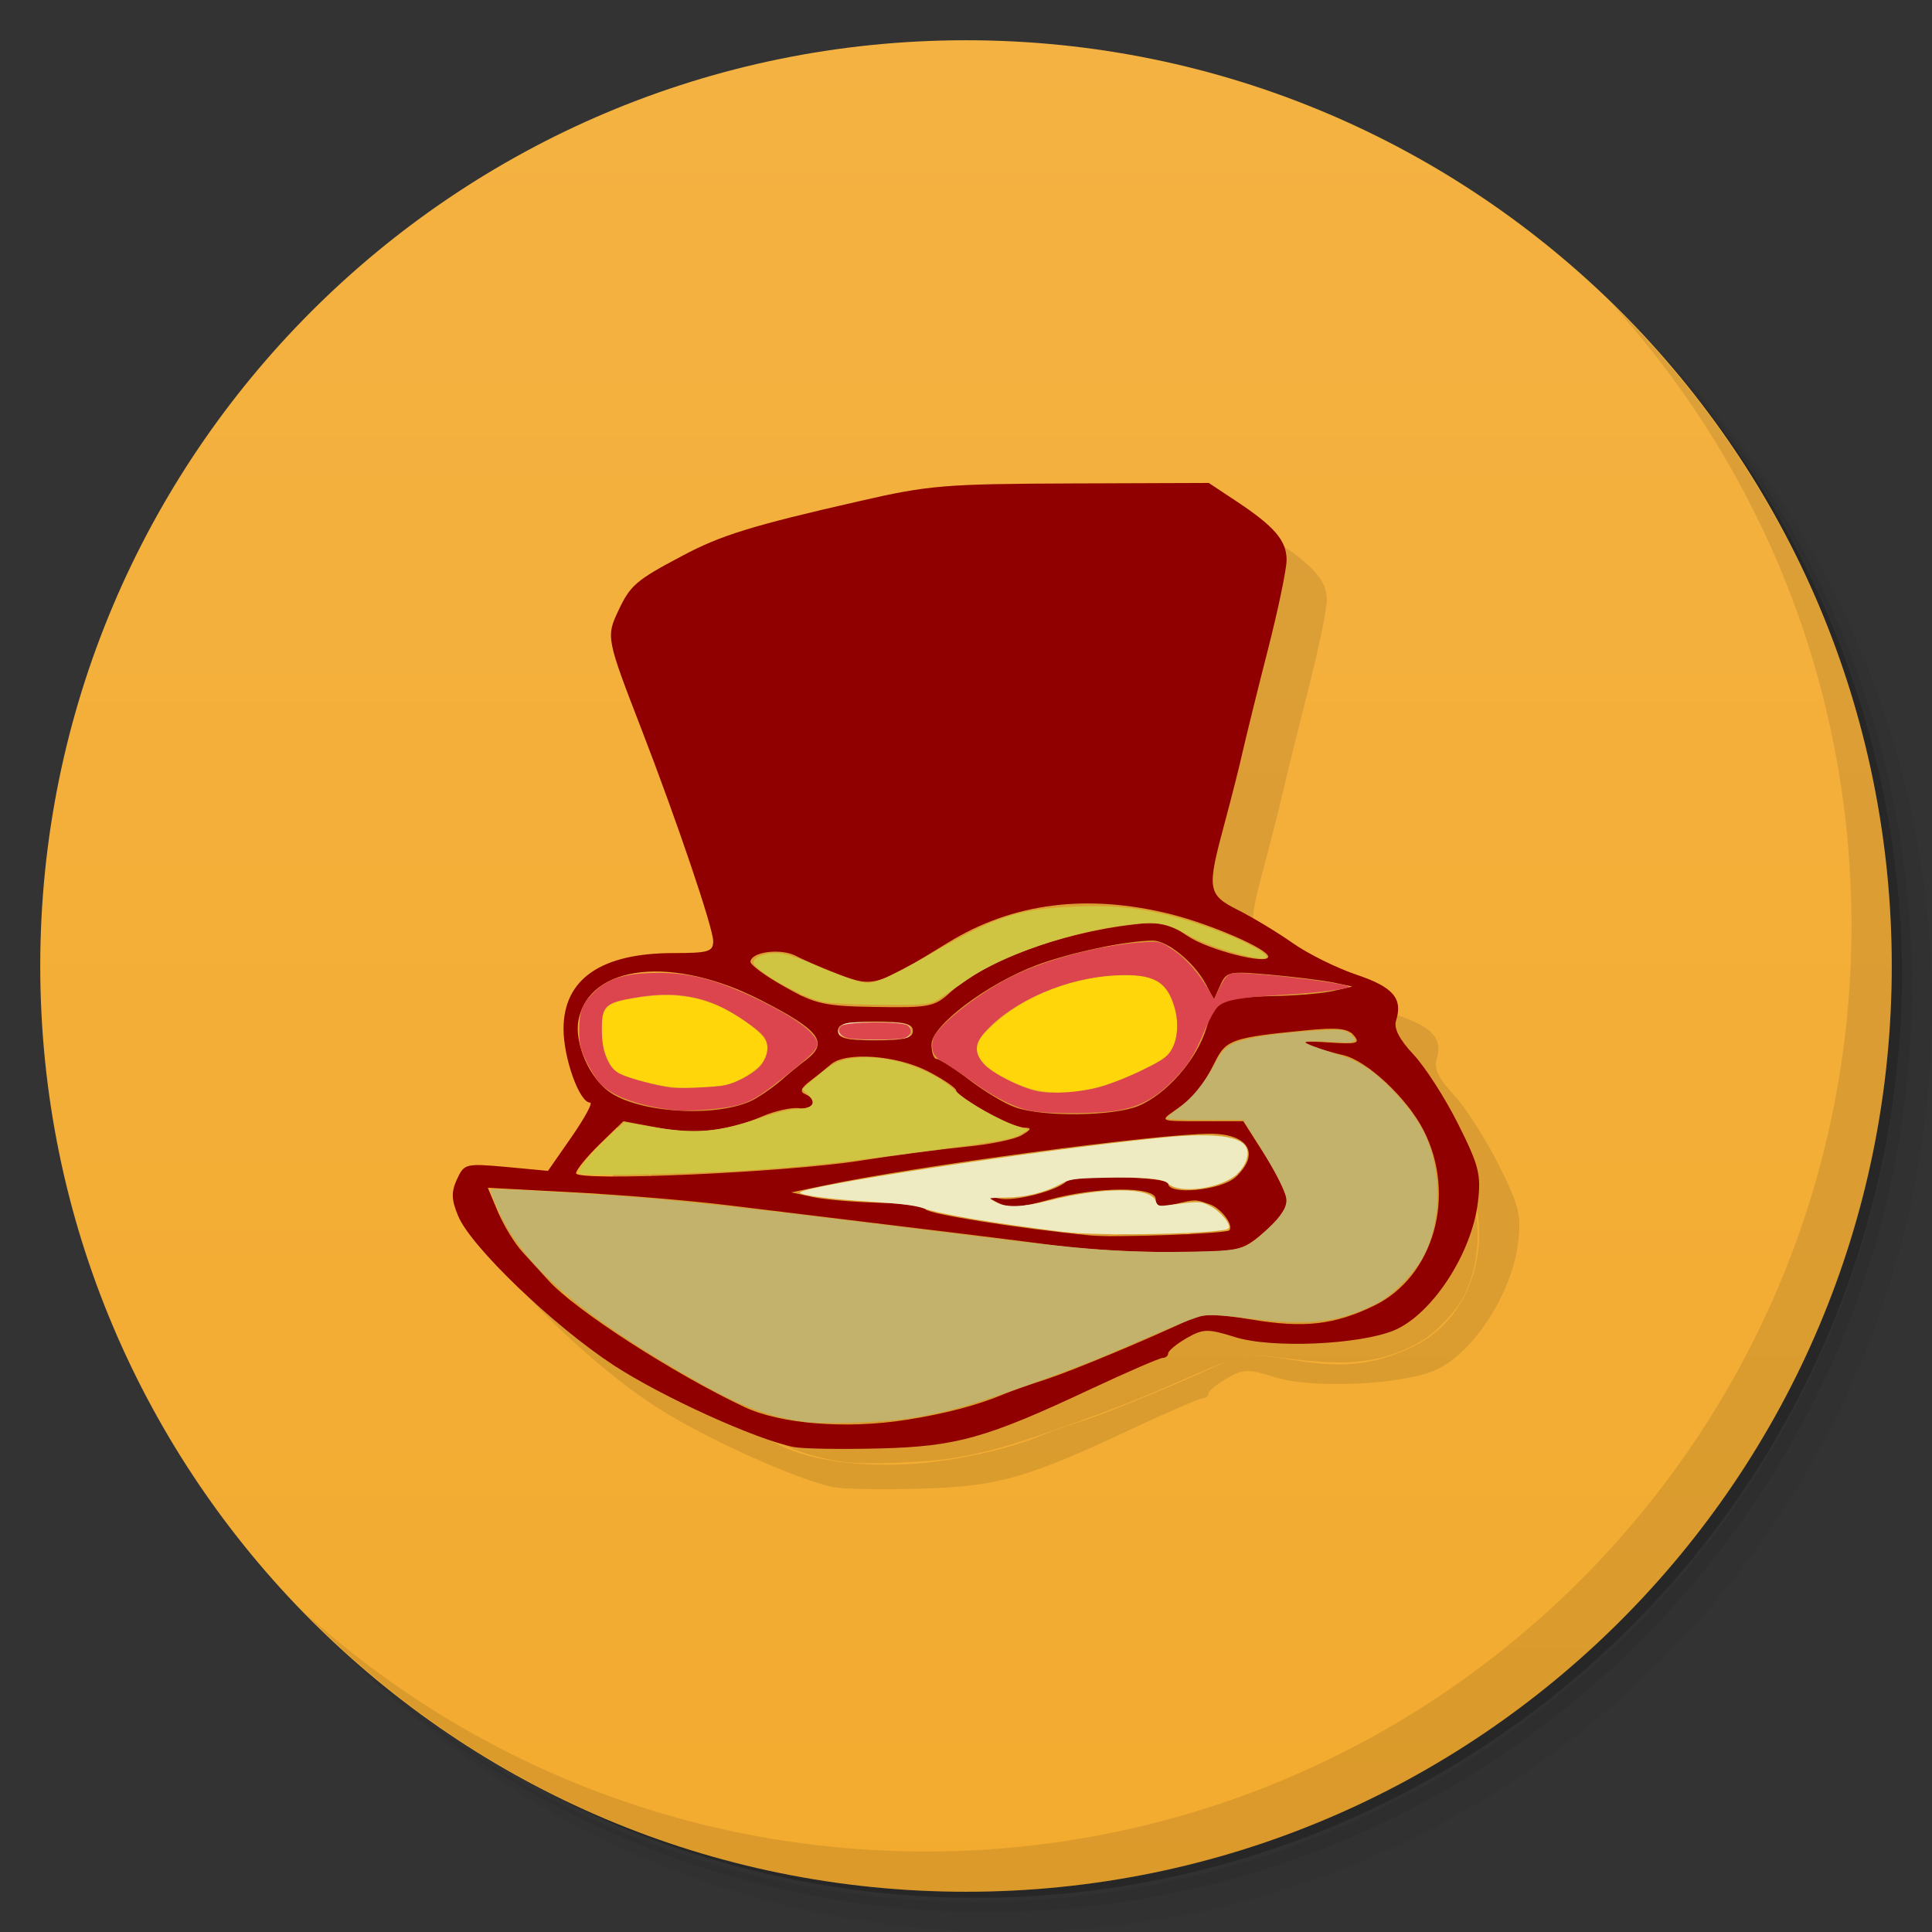 <svg viewBox="0 0 48 48"><rect x="0" y="0" width="48" height="48" fill="#333333" stroke="none"/><defs><linearGradient id="linearGradient3764" y1="47" x2="0" y2="1" gradientUnits="userSpaceOnUse"><stop stop-color="#f3ab2f" stop-opacity="1"/><stop offset="1" stop-color="#f4b242" stop-opacity="1"/></linearGradient><clipPath id="clipPath-290064493"><g transform="translate(0,-1004.362)"><path d="m -24 13 c 0 1.105 -0.672 2 -1.5 2 -0.828 0 -1.5 -0.895 -1.5 -2 0 -1.105 0.672 -2 1.5 -2 0.828 0 1.5 0.895 1.5 2 z" transform="matrix(15.333,0,0,11.5,415,878.862)" fill="#1890d0"/></g></clipPath><clipPath id="clipPath-301761164"><g transform="translate(0,-1004.362)"><path d="m -24 13 c 0 1.105 -0.672 2 -1.5 2 -0.828 0 -1.5 -0.895 -1.5 -2 0 -1.105 0.672 -2 1.5 -2 0.828 0 1.5 0.895 1.5 2 z" transform="matrix(15.333,0,0,11.5,415,878.862)" fill="#1890d0"/></g></clipPath></defs><g><path d="m 36.31 5 c 5.859 4.062 9.688 10.831 9.688 18.5 c 0 12.426 -10.07 22.5 -22.5 22.5 c -7.669 0 -14.438 -3.828 -18.5 -9.688 c 1.037 1.822 2.306 3.499 3.781 4.969 c 4.085 3.712 9.514 5.969 15.469 5.969 c 12.703 0 23 -10.298 23 -23 c 0 -5.954 -2.256 -11.384 -5.969 -15.469 c -1.469 -1.475 -3.147 -2.744 -4.969 -3.781 z m 4.969 3.781 c 3.854 4.113 6.219 9.637 6.219 15.719 c 0 12.703 -10.297 23 -23 23 c -6.081 0 -11.606 -2.364 -15.719 -6.219 c 4.16 4.144 9.883 6.719 16.219 6.719 c 12.703 0 23 -10.298 23 -23 c 0 -6.335 -2.575 -12.06 -6.719 -16.219 z" opacity="0.05"/><path d="m 41.28 8.781 c 3.712 4.085 5.969 9.514 5.969 15.469 c 0 12.703 -10.297 23 -23 23 c -5.954 0 -11.384 -2.256 -15.469 -5.969 c 4.113 3.854 9.637 6.219 15.719 6.219 c 12.703 0 23 -10.298 23 -23 c 0 -6.081 -2.364 -11.606 -6.219 -15.719 z" opacity="0.1"/><path d="m 31.25 2.375 c 8.615 3.154 14.75 11.417 14.75 21.13 c 0 12.426 -10.07 22.5 -22.5 22.5 c -9.708 0 -17.971 -6.135 -21.12 -14.75 a 23 23 0 0 0 44.875 -7 a 23 23 0 0 0 -16 -21.875 z" opacity="0.2"/></g><g><path d="m 24 1 c 12.703 0 23 10.297 23 23 c 0 12.703 -10.297 23 -23 23 -12.703 0 -23 -10.297 -23 -23 0 -12.703 10.297 -23 23 -23 z" fill="url(#linearGradient3764)" fill-opacity="1"/></g><g/><g><g clip-path="url(#clipPath-290064493)"><g transform="translate(1,1)"><g opacity="0.1"><!-- color: #f4b242 --><g><path d="m 19.73 35.953 c -0.941 -0.184 -3.285 -1.25 -4.492 -2.039 c -1.5 -0.984 -3.543 -2.945 -3.855 -3.703 c -0.168 -0.402 -0.176 -0.594 -0.031 -0.91 c 0.18 -0.391 0.215 -0.398 1.223 -0.309 l 1.039 0.098 l 0.59 -0.848 c 0.324 -0.469 0.531 -0.848 0.457 -0.848 c -0.266 0 -0.66 -1.102 -0.66 -1.832 c 0 -1.238 0.934 -1.883 2.73 -1.883 c 0.871 0 0.988 -0.035 0.988 -0.297 c 0 -0.324 -0.895 -2.969 -1.785 -5.273 c -0.867 -2.238 -0.875 -2.289 -0.578 -2.922 c 0.301 -0.645 0.438 -0.766 1.59 -1.375 c 0.957 -0.512 1.738 -0.754 4.414 -1.363 c 1.711 -0.395 2.125 -0.426 5.266 -0.438 l 3.406 -0.012 l 0.695 0.461 c 0.938 0.621 1.242 0.977 1.238 1.457 c 0 0.223 -0.211 1.238 -0.473 2.258 c -0.262 1.023 -0.535 2.137 -0.613 2.477 c -0.074 0.34 -0.277 1.141 -0.449 1.781 c -0.453 1.672 -0.434 1.793 0.336 2.18 c 0.363 0.184 0.973 0.551 1.355 0.82 c 0.383 0.27 1.098 0.621 1.586 0.785 c 0.906 0.305 1.152 0.59 0.977 1.141 c -0.059 0.191 0.082 0.465 0.43 0.836 c 0.285 0.301 0.785 1.078 1.109 1.723 c 0.52 1.035 0.578 1.266 0.496 1.941 c -0.148 1.277 -1.137 2.793 -2.078 3.191 c -0.863 0.359 -3.047 0.457 -3.961 0.168 c -0.676 -0.211 -0.785 -0.207 -1.199 0.027 c -0.25 0.145 -0.453 0.313 -0.457 0.375 c 0 0.063 -0.063 0.117 -0.137 0.117 c -0.074 0 -0.867 0.344 -1.762 0.762 c -2.625 1.234 -3.363 1.441 -5.301 1.488 c -0.938 0.023 -1.879 0.008 -2.094 -0.035 m 2.789 -0.676 c 0.977 -0.156 1.762 -0.363 2.398 -0.629 c 0.172 -0.074 0.66 -0.246 1.086 -0.383 c 0.668 -0.219 2.465 -0.969 3.605 -1.504 c 0.258 -0.121 0.668 -0.113 1.484 0.023 c 1.301 0.219 2.059 0.133 3.039 -0.34 c 1.492 -0.715 2.066 -2.75 1.234 -4.367 c -0.414 -0.805 -1.414 -1.734 -2 -1.863 c -0.215 -0.047 -0.563 -0.148 -0.777 -0.227 c -0.297 -0.109 -0.199 -0.129 0.426 -0.086 c 0.703 0.047 0.789 0.023 0.625 -0.172 c -0.148 -0.18 -0.41 -0.207 -1.199 -0.129 c -1.809 0.176 -1.98 0.234 -2.242 0.762 c -0.309 0.629 -0.539 0.906 -1.012 1.23 c -0.379 0.262 -0.371 0.266 0.66 0.266 l 1.043 0 l 0.539 0.844 c 0.297 0.461 0.543 0.98 0.543 1.148 c 0 0.168 -0.262 0.52 -0.578 0.781 c -0.566 0.465 -0.609 0.473 -2.285 0.477 c -0.938 0 -2.23 -0.07 -2.867 -0.16 c -0.641 -0.086 -2.348 -0.301 -3.797 -0.473 c -1.449 -0.176 -3.41 -0.414 -4.363 -0.531 c -0.953 -0.117 -2.684 -0.262 -3.844 -0.32 l -2.117 -0.113 l 0.254 0.605 c 0.141 0.332 0.41 0.777 0.605 0.988 c 0.195 0.215 0.488 0.535 0.652 0.715 c 0.664 0.734 3.109 2.313 4.867 3.141 c 0.898 0.422 2.539 0.551 4.02 0.316 m 8.02 -4.707 c 0.129 -0.113 -0.195 -0.551 -0.484 -0.648 c -0.375 -0.129 -0.336 -0.129 -0.914 0.008 c -0.32 0.074 -0.426 0.043 -0.426 -0.137 c 0 -0.324 -1.473 -0.313 -2.668 0.02 c -0.711 0.199 -0.977 0.215 -1.246 0.074 c -0.34 -0.176 -0.34 -0.176 0.043 -0.105 c 0.375 0.074 1.422 -0.199 1.648 -0.426 c 0.168 -0.168 2.531 -0.125 2.531 0.051 c 0 0.297 1.316 0.172 1.676 -0.16 c 0.621 -0.578 0.328 -1.078 -0.633 -1.078 c -1.293 0 -7.289 0.801 -9.559 1.281 l -0.848 0.176 l 0.539 0.117 c 0.297 0.063 1.027 0.125 1.625 0.141 c 0.594 0.012 1.121 0.082 1.168 0.16 c 0.078 0.121 2.281 0.473 4.098 0.652 c 0.578 0.059 3.355 -0.043 3.449 -0.125 m -9.18 -1.73 c 0.852 -0.133 2.035 -0.289 2.633 -0.348 c 0.594 -0.055 1.223 -0.184 1.391 -0.285 c 0.25 -0.148 0.262 -0.188 0.059 -0.191 c -0.305 -0.004 -1.684 -0.758 -1.684 -0.922 c 0 -0.063 -0.316 -0.277 -0.707 -0.48 c -0.781 -0.398 -2.035 -0.488 -2.402 -0.172 c -0.121 0.105 -0.359 0.297 -0.531 0.426 c -0.215 0.164 -0.25 0.262 -0.113 0.316 c 0.324 0.137 0.215 0.391 -0.156 0.348 c -0.191 -0.02 -0.598 0.07 -0.906 0.203 c -0.852 0.371 -1.68 0.461 -2.609 0.281 l -0.844 -0.16 l -0.59 0.574 c -0.324 0.316 -0.586 0.641 -0.586 0.719 c 0 0.211 5.16 -0.016 7.05 -0.309 m -2.559 -1.563 c 0.215 -0.129 0.492 -0.332 0.621 -0.449 c 0.129 -0.117 0.406 -0.344 0.621 -0.508 c 0.543 -0.422 0.313 -0.727 -1.121 -1.461 c -2.199 -1.129 -4.27 -0.906 -4.551 0.484 c -0.113 0.574 0.281 1.469 0.801 1.809 c 0.828 0.543 2.844 0.613 3.629 0.125 m 9.484 0.199 c 0.695 -0.289 1.449 -1.152 1.684 -1.926 c 0.207 -0.691 0.387 -0.773 1.766 -0.805 c 0.512 -0.012 1.137 -0.066 1.395 -0.125 l 0.465 -0.109 l -0.465 -0.098 c -0.258 -0.055 -0.957 -0.141 -1.559 -0.195 c -1.039 -0.094 -1.102 -0.082 -1.254 0.258 l -0.16 0.359 l -0.203 -0.387 c -0.285 -0.535 -0.949 -1.078 -1.316 -1.078 c -0.66 0.004 -2.051 0.297 -2.895 0.613 c -1.223 0.461 -2.602 1.5 -2.602 1.965 c 0 0.199 0.055 0.363 0.129 0.363 c 0.07 0 0.438 0.234 0.813 0.52 c 0.375 0.289 0.891 0.598 1.148 0.684 c 0.691 0.242 2.438 0.219 3.055 -0.039 m -5.609 -1.863 c 0 -0.18 -0.207 -0.23 -0.93 -0.23 c -0.723 0 -0.93 0.051 -0.93 0.23 c 0 0.184 0.207 0.234 0.93 0.234 c 0.723 0 0.93 -0.051 0.93 -0.234 m 0.895 -0.926 c 0.859 -0.797 2.758 -1.508 4.602 -1.719 c 0.656 -0.078 0.859 -0.031 1.332 0.289 c 0.496 0.34 2 0.727 2 0.512 c 0 -0.188 -1.391 -0.793 -2.402 -1.051 c -2.086 -0.523 -3.941 -0.289 -5.547 0.699 c -1.758 1.082 -1.867 1.117 -2.684 0.805 c -0.402 -0.152 -0.895 -0.363 -1.102 -0.473 c -0.375 -0.195 -1.105 -0.102 -1.129 0.145 c -0.008 0.074 0.367 0.352 0.84 0.617 c 0.77 0.438 0.992 0.488 2.277 0.508 c 1.293 0.023 1.457 -0.008 1.813 -0.332 m 0 0" stroke="none" fill-rule="nonzero" fill-opacity="1" fill="#000"/><path d="m 25.801 27.1 c -0.461 -0.086 -1.141 -0.422 -1.359 -0.668 c -0.125 -0.141 -0.168 -0.25 -0.168 -0.395 c 0 -0.176 0.043 -0.242 0.344 -0.531 c 0.801 -0.77 2.137 -1.289 3.324 -1.285 c 0.75 0 1.063 0.203 1.238 0.805 c 0.113 0.387 0.078 0.809 -0.086 1.074 c -0.102 0.164 -0.238 0.258 -0.734 0.496 c -0.977 0.477 -1.824 0.641 -2.559 0.504 m 0 0" stroke="none" fill-rule="nonzero" fill-opacity="1" fill="#000"/><path d="m 16.305 26.949 c -0.266 -0.055 -0.617 -0.152 -0.781 -0.219 c -0.273 -0.113 -0.313 -0.148 -0.434 -0.426 c -0.098 -0.219 -0.137 -0.406 -0.141 -0.691 c -0.012 -0.645 0.109 -0.734 1.121 -0.855 c 0.883 -0.109 1.602 0.059 2.309 0.527 c 0.688 0.457 0.805 0.66 0.594 1.063 c -0.133 0.258 -0.695 0.59 -1.07 0.629 c -0.715 0.074 -1.133 0.066 -1.598 -0.027 m 0 0" stroke="none" fill-rule="nonzero" fill-opacity="1" fill="#000"/><path d="m 16.715 27.578 c -0.887 -0.109 -1.559 -0.363 -1.844 -0.699 c -0.078 -0.094 -0.219 -0.332 -0.313 -0.527 c -0.145 -0.301 -0.168 -0.418 -0.168 -0.766 c 0 -0.457 0.074 -0.641 0.367 -0.934 c 0.316 -0.316 0.699 -0.449 1.363 -0.477 c 0.953 -0.039 1.668 0.141 2.816 0.707 c 0.691 0.344 1.117 0.629 1.301 0.883 c 0.152 0.207 0.082 0.32 -0.496 0.785 c -0.801 0.648 -1.01 0.785 -1.367 0.895 c -0.344 0.105 -1.266 0.18 -1.66 0.133 m 1.191 -0.598 c 0.242 -0.023 0.578 -0.172 0.852 -0.375 c 0.297 -0.219 0.398 -0.598 0.227 -0.84 c -0.125 -0.18 -0.73 -0.598 -1.129 -0.777 c -0.621 -0.281 -1.281 -0.344 -2.109 -0.195 c -0.723 0.125 -0.801 0.207 -0.793 0.828 c 0.004 0.539 0.168 0.918 0.457 1.063 c 0.199 0.102 0.918 0.293 1.277 0.34 c 0.172 0.023 0.816 0 1.219 -0.043 m 0 0" stroke="none" fill-rule="nonzero" fill-opacity="1" fill="#000"/><path d="m 21.238 25.813 c -0.379 -0.039 -0.504 -0.16 -0.344 -0.32 c 0.082 -0.082 0.199 -0.098 0.766 -0.098 c 0.809 0 0.969 0.035 0.969 0.215 c 0 0.07 -0.039 0.145 -0.086 0.164 c -0.141 0.055 -0.953 0.078 -1.305 0.039 m 0 0" stroke="none" fill-rule="nonzero" fill-opacity="1" fill="#000"/><path d="m 25.641 27.605 c -0.395 -0.066 -0.957 -0.344 -1.531 -0.766 c -0.258 -0.188 -0.563 -0.391 -0.684 -0.457 c -0.242 -0.125 -0.32 -0.324 -0.234 -0.59 c 0.117 -0.344 1.246 -1.215 2.082 -1.598 c 0.848 -0.391 2.129 -0.719 3.035 -0.777 c 0.492 -0.035 0.508 -0.031 0.766 0.133 c 0.344 0.223 0.613 0.508 0.879 0.926 l 0.211 0.344 l 0.148 -0.301 c 0.109 -0.223 0.184 -0.309 0.297 -0.336 c 0.258 -0.063 2.797 0.227 2.902 0.332 c 0.047 0.047 -0.742 0.148 -1.602 0.199 c -1.109 0.066 -1.465 0.129 -1.645 0.289 c -0.074 0.066 -0.219 0.324 -0.324 0.57 c -0.266 0.645 -0.434 0.914 -0.82 1.293 c -0.426 0.422 -0.789 0.617 -1.32 0.719 c -0.457 0.086 -1.664 0.098 -2.16 0.02 m 1.699 -0.602 c 0.227 -0.063 0.684 -0.242 1.02 -0.406 c 0.496 -0.242 0.633 -0.332 0.734 -0.496 c 0.168 -0.27 0.199 -0.688 0.086 -1.078 c -0.191 -0.656 -0.527 -0.836 -1.473 -0.789 c -1.211 0.063 -2.504 0.617 -3.203 1.371 c -0.297 0.324 -0.313 0.543 -0.059 0.828 c 0.199 0.227 0.926 0.598 1.332 0.68 c 0.371 0.074 1.063 0.027 1.563 -0.109 m 0 0" stroke="none" fill-rule="nonzero" fill-opacity="1" fill="#000"/><path d="m 26.434 30.609 c -1.848 -0.234 -3.051 -0.438 -3.48 -0.586 c -0.207 -0.074 -0.59 -0.121 -1.273 -0.164 c -1.027 -0.063 -1.73 -0.152 -1.805 -0.223 c -0.145 -0.137 5.934 -1.066 8.949 -1.367 c 1.379 -0.141 2.074 -0.043 2.16 0.297 c 0.043 0.176 -0.051 0.41 -0.242 0.594 c -0.387 0.371 -1.449 0.52 -1.73 0.238 c -0.117 -0.117 -0.637 -0.16 -1.594 -0.137 c -0.762 0.02 -0.836 0.031 -1.094 0.168 c -0.379 0.203 -0.855 0.32 -1.328 0.324 c -0.215 0 -0.395 0.012 -0.395 0.023 c 0 0.012 0.074 0.059 0.168 0.105 c 0.242 0.125 0.656 0.109 1.285 -0.051 c 1.367 -0.344 2.527 -0.34 2.656 0.004 c 0.051 0.133 0.07 0.141 0.328 0.105 c 0.797 -0.098 0.781 -0.098 1.039 0.031 c 0.254 0.133 0.527 0.469 0.445 0.551 c -0.133 0.133 -3.215 0.199 -4.09 0.086 m 0 0" stroke="none" fill-rule="nonzero" fill-opacity="1" fill="#000"/><path d="m 19.957 35.32 c -1.016 -0.145 -1.742 -0.449 -3.359 -1.414 c -2.418 -1.441 -3.66 -2.574 -4.23 -3.852 c -0.117 -0.262 -0.203 -0.492 -0.188 -0.504 c 0.027 -0.027 1.32 0.035 2.813 0.137 c 1.82 0.121 3.199 0.273 9.117 1.01 c 2.891 0.359 3.887 0.434 5.418 0.402 c 1.359 -0.027 1.391 -0.035 1.961 -0.563 c 0.402 -0.371 0.523 -0.598 0.453 -0.844 c -0.063 -0.219 -0.352 -0.75 -0.754 -1.387 l -0.301 -0.48 l -0.953 0 c -0.523 0 -0.953 -0.016 -0.949 -0.039 c 0 -0.023 0.129 -0.137 0.289 -0.25 c 0.332 -0.238 0.633 -0.605 0.918 -1.125 c 0.156 -0.289 0.242 -0.383 0.438 -0.48 c 0.281 -0.145 1.18 -0.281 2.133 -0.328 c 0.59 -0.031 0.637 -0.023 0.777 0.09 c 0.25 0.195 0.145 0.234 -0.512 0.191 c -0.355 -0.023 -0.598 -0.02 -0.598 0.012 c 0 0.027 0.293 0.141 0.645 0.25 c 0.527 0.168 0.711 0.254 1.02 0.484 c 0.449 0.34 0.992 0.961 1.234 1.41 c 0.5 0.941 0.512 2.289 0.02 3.195 c -0.223 0.41 -0.727 0.922 -1.109 1.125 c -0.926 0.496 -1.695 0.59 -3.219 0.395 c -0.648 -0.082 -0.961 -0.098 -1.148 -0.063 c -0.145 0.027 -0.715 0.25 -1.273 0.496 c -1.301 0.574 -1.797 0.77 -3.219 1.277 c -1.266 0.449 -1.75 0.59 -2.641 0.75 c -0.66 0.121 -2.242 0.18 -2.781 0.105 m 0 0" stroke="none" fill-rule="nonzero" fill-opacity="1" fill="#000"/><path d="m 14.379 29.16 c -0.078 -0.059 0.359 -0.582 0.852 -1.023 l 0.281 -0.258 l 0.668 0.113 c 1.125 0.191 1.641 0.145 2.781 -0.242 c 0.313 -0.105 0.656 -0.191 0.766 -0.191 c 0.457 -0.004 0.586 -0.133 0.348 -0.359 l -0.148 -0.141 l 0.246 -0.215 c 0.137 -0.121 0.332 -0.277 0.441 -0.352 c 0.684 -0.48 2.328 -0.152 3.145 0.629 c 0.281 0.266 1.117 0.742 1.5 0.855 l 0.293 0.086 l -0.156 0.098 c -0.266 0.164 -0.402 0.184 -4.266 0.684 c -0.57 0.074 -1.617 0.172 -2.328 0.219 c -1.539 0.105 -4.324 0.164 -4.422 0.098 m 0 0" stroke="none" fill-rule="nonzero" fill-opacity="1" fill="#000"/><path d="m 20.449 24.895 c -0.52 -0.105 -1.727 -0.793 -1.73 -0.984 c 0 -0.148 0.391 -0.27 0.711 -0.219 c 0.152 0.023 0.508 0.145 0.785 0.27 c 0.281 0.125 0.699 0.289 0.934 0.363 c 0.402 0.125 0.445 0.125 0.766 0.004 c 0.188 -0.074 0.742 -0.359 1.227 -0.641 c 1.59 -0.918 2.172 -1.109 3.555 -1.164 c 1.137 -0.051 1.996 0.074 3.109 0.445 c 1.098 0.367 1.977 0.844 1.555 0.844 c -0.332 0 -1.391 -0.324 -1.793 -0.555 c -0.574 -0.324 -0.828 -0.371 -1.535 -0.285 c -1.418 0.172 -3.109 0.746 -3.996 1.363 c -0.293 0.203 -0.625 0.43 -0.738 0.504 c -0.172 0.113 -0.379 0.133 -1.363 0.125 c -0.641 -0.004 -1.309 -0.035 -1.484 -0.07 m 0 0" stroke="none" fill-rule="nonzero" fill-opacity="1" fill="#000"/><path d="m 21.08 25.797 c -0.223 -0.051 -0.313 -0.207 -0.172 -0.313 c 0.145 -0.105 1.496 -0.113 1.641 -0.008 c 0.145 0.109 0.09 0.277 -0.105 0.32 c -0.211 0.043 -1.156 0.043 -1.363 0 m 0 0" stroke="none" fill-rule="nonzero" fill-opacity="1" fill="#000"/></g></g></g></g></g><g><g clip-path="url(#clipPath-301761164)"><!-- color: #f4b242 --><g><path d="m 19.73 35.953 c -0.941 -0.184 -3.285 -1.25 -4.492 -2.039 c -1.5 -0.984 -3.543 -2.945 -3.855 -3.703 c -0.168 -0.402 -0.176 -0.594 -0.031 -0.91 c 0.18 -0.391 0.215 -0.398 1.223 -0.309 l 1.039 0.098 l 0.59 -0.848 c 0.324 -0.469 0.531 -0.848 0.457 -0.848 c -0.266 0 -0.66 -1.102 -0.66 -1.832 c 0 -1.238 0.934 -1.883 2.73 -1.883 c 0.871 0 0.988 -0.035 0.988 -0.297 c 0 -0.324 -0.895 -2.969 -1.785 -5.273 c -0.867 -2.238 -0.875 -2.289 -0.578 -2.922 c 0.301 -0.645 0.438 -0.766 1.59 -1.375 c 0.957 -0.512 1.738 -0.754 4.414 -1.363 c 1.711 -0.395 2.125 -0.426 5.266 -0.438 l 3.406 -0.012 l 0.695 0.461 c 0.938 0.621 1.242 0.977 1.238 1.457 c 0 0.223 -0.211 1.238 -0.473 2.258 c -0.262 1.023 -0.535 2.137 -0.613 2.477 c -0.074 0.34 -0.277 1.141 -0.449 1.781 c -0.453 1.672 -0.434 1.793 0.336 2.18 c 0.363 0.184 0.973 0.551 1.355 0.82 c 0.383 0.27 1.098 0.621 1.586 0.785 c 0.906 0.305 1.152 0.59 0.977 1.141 c -0.059 0.191 0.082 0.465 0.43 0.836 c 0.285 0.301 0.785 1.078 1.109 1.723 c 0.52 1.035 0.578 1.266 0.496 1.941 c -0.148 1.277 -1.137 2.793 -2.078 3.191 c -0.863 0.359 -3.047 0.457 -3.961 0.168 c -0.676 -0.211 -0.785 -0.207 -1.199 0.027 c -0.25 0.145 -0.453 0.313 -0.457 0.375 c 0 0.063 -0.063 0.117 -0.137 0.117 c -0.074 0 -0.867 0.344 -1.762 0.762 c -2.625 1.234 -3.363 1.441 -5.301 1.488 c -0.938 0.023 -1.879 0.008 -2.094 -0.035 m 2.789 -0.676 c 0.977 -0.156 1.762 -0.363 2.398 -0.629 c 0.172 -0.074 0.66 -0.246 1.086 -0.383 c 0.668 -0.219 2.465 -0.969 3.605 -1.504 c 0.258 -0.121 0.668 -0.113 1.484 0.023 c 1.301 0.219 2.059 0.133 3.039 -0.34 c 1.492 -0.715 2.066 -2.75 1.234 -4.367 c -0.414 -0.805 -1.414 -1.734 -2 -1.863 c -0.215 -0.047 -0.563 -0.148 -0.777 -0.227 c -0.297 -0.109 -0.199 -0.129 0.426 -0.086 c 0.703 0.047 0.789 0.023 0.625 -0.172 c -0.148 -0.18 -0.41 -0.207 -1.199 -0.129 c -1.809 0.176 -1.98 0.234 -2.242 0.762 c -0.309 0.629 -0.539 0.906 -1.012 1.23 c -0.379 0.262 -0.371 0.266 0.66 0.266 l 1.043 0 l 0.539 0.844 c 0.297 0.461 0.543 0.98 0.543 1.148 c 0 0.168 -0.262 0.52 -0.578 0.781 c -0.566 0.465 -0.609 0.473 -2.285 0.477 c -0.938 0 -2.23 -0.07 -2.867 -0.16 c -0.641 -0.086 -2.348 -0.301 -3.797 -0.473 c -1.449 -0.176 -3.41 -0.414 -4.363 -0.531 c -0.953 -0.117 -2.684 -0.262 -3.844 -0.32 l -2.117 -0.113 l 0.254 0.605 c 0.141 0.332 0.41 0.777 0.605 0.988 c 0.195 0.215 0.488 0.535 0.652 0.715 c 0.664 0.734 3.109 2.313 4.867 3.141 c 0.898 0.422 2.539 0.551 4.02 0.316 m 8.02 -4.707 c 0.129 -0.113 -0.195 -0.551 -0.484 -0.648 c -0.375 -0.129 -0.336 -0.129 -0.914 0.008 c -0.32 0.074 -0.426 0.043 -0.426 -0.137 c 0 -0.324 -1.473 -0.313 -2.668 0.02 c -0.711 0.199 -0.977 0.215 -1.246 0.074 c -0.34 -0.176 -0.34 -0.176 0.043 -0.105 c 0.375 0.074 1.422 -0.199 1.648 -0.426 c 0.168 -0.168 2.531 -0.125 2.531 0.051 c 0 0.297 1.316 0.172 1.676 -0.16 c 0.621 -0.578 0.328 -1.078 -0.633 -1.078 c -1.293 0 -7.289 0.801 -9.559 1.281 l -0.848 0.176 l 0.539 0.117 c 0.297 0.063 1.027 0.125 1.625 0.141 c 0.594 0.012 1.121 0.082 1.168 0.16 c 0.078 0.121 2.281 0.473 4.098 0.652 c 0.578 0.059 3.355 -0.043 3.449 -0.125 m -9.18 -1.73 c 0.852 -0.133 2.035 -0.289 2.633 -0.348 c 0.594 -0.055 1.223 -0.184 1.391 -0.285 c 0.25 -0.148 0.262 -0.188 0.059 -0.191 c -0.305 -0.004 -1.684 -0.758 -1.684 -0.922 c 0 -0.063 -0.316 -0.277 -0.707 -0.48 c -0.781 -0.398 -2.035 -0.488 -2.402 -0.172 c -0.121 0.105 -0.359 0.297 -0.531 0.426 c -0.215 0.164 -0.25 0.262 -0.113 0.316 c 0.324 0.137 0.215 0.391 -0.156 0.348 c -0.191 -0.02 -0.598 0.07 -0.906 0.203 c -0.852 0.371 -1.68 0.461 -2.609 0.281 l -0.844 -0.16 l -0.59 0.574 c -0.324 0.316 -0.586 0.641 -0.586 0.719 c 0 0.211 5.16 -0.016 7.05 -0.309 m -2.559 -1.563 c 0.215 -0.129 0.492 -0.332 0.621 -0.449 c 0.129 -0.117 0.406 -0.344 0.621 -0.508 c 0.543 -0.422 0.313 -0.727 -1.121 -1.461 c -2.199 -1.129 -4.27 -0.906 -4.551 0.484 c -0.113 0.574 0.281 1.469 0.801 1.809 c 0.828 0.543 2.844 0.613 3.629 0.125 m 9.484 0.199 c 0.695 -0.289 1.449 -1.152 1.684 -1.926 c 0.207 -0.691 0.387 -0.773 1.766 -0.805 c 0.512 -0.012 1.137 -0.066 1.395 -0.125 l 0.465 -0.109 l -0.465 -0.098 c -0.258 -0.055 -0.957 -0.141 -1.559 -0.195 c -1.039 -0.094 -1.102 -0.082 -1.254 0.258 l -0.16 0.359 l -0.203 -0.387 c -0.285 -0.535 -0.949 -1.078 -1.316 -1.078 c -0.66 0.004 -2.051 0.297 -2.895 0.613 c -1.223 0.461 -2.602 1.5 -2.602 1.965 c 0 0.199 0.055 0.363 0.129 0.363 c 0.07 0 0.438 0.234 0.813 0.52 c 0.375 0.289 0.891 0.598 1.148 0.684 c 0.691 0.242 2.438 0.219 3.055 -0.039 m -5.609 -1.863 c 0 -0.18 -0.207 -0.23 -0.93 -0.23 c -0.723 0 -0.93 0.051 -0.93 0.23 c 0 0.184 0.207 0.234 0.93 0.234 c 0.723 0 0.93 -0.051 0.93 -0.234 m 0.895 -0.926 c 0.859 -0.797 2.758 -1.508 4.602 -1.719 c 0.656 -0.078 0.859 -0.031 1.332 0.289 c 0.496 0.34 2 0.727 2 0.512 c 0 -0.188 -1.391 -0.793 -2.402 -1.051 c -2.086 -0.523 -3.941 -0.289 -5.547 0.699 c -1.758 1.082 -1.867 1.117 -2.684 0.805 c -0.402 -0.152 -0.895 -0.363 -1.102 -0.473 c -0.375 -0.195 -1.105 -0.102 -1.129 0.145 c -0.008 0.074 0.367 0.352 0.84 0.617 c 0.77 0.438 0.992 0.488 2.277 0.508 c 1.293 0.023 1.457 -0.008 1.813 -0.332 m 0 0" fill="#900000" stroke="none" fill-rule="nonzero" fill-opacity="1"/><path d="m 25.801 27.1 c -0.461 -0.086 -1.141 -0.422 -1.359 -0.668 c -0.125 -0.141 -0.168 -0.25 -0.168 -0.395 c 0 -0.176 0.043 -0.242 0.344 -0.531 c 0.801 -0.77 2.137 -1.289 3.324 -1.285 c 0.75 0 1.063 0.203 1.238 0.805 c 0.113 0.387 0.078 0.809 -0.086 1.074 c -0.102 0.164 -0.238 0.258 -0.734 0.496 c -0.977 0.477 -1.824 0.641 -2.559 0.504 m 0 0" fill="#ffd60a" stroke="none" fill-rule="nonzero" fill-opacity="1"/><path d="m 16.305 26.949 c -0.266 -0.055 -0.617 -0.152 -0.781 -0.219 c -0.273 -0.113 -0.313 -0.148 -0.434 -0.426 c -0.098 -0.219 -0.137 -0.406 -0.141 -0.691 c -0.012 -0.645 0.109 -0.734 1.121 -0.855 c 0.883 -0.109 1.602 0.059 2.309 0.527 c 0.688 0.457 0.805 0.66 0.594 1.063 c -0.133 0.258 -0.695 0.59 -1.07 0.629 c -0.715 0.074 -1.133 0.066 -1.598 -0.027 m 0 0" fill="#ffd60a" stroke="none" fill-rule="nonzero" fill-opacity="1"/><path d="m 16.715 27.578 c -0.887 -0.109 -1.559 -0.363 -1.844 -0.699 c -0.078 -0.094 -0.219 -0.332 -0.313 -0.527 c -0.145 -0.301 -0.168 -0.418 -0.168 -0.766 c 0 -0.457 0.074 -0.641 0.367 -0.934 c 0.316 -0.316 0.699 -0.449 1.363 -0.477 c 0.953 -0.039 1.668 0.141 2.816 0.707 c 0.691 0.344 1.117 0.629 1.301 0.883 c 0.152 0.207 0.082 0.32 -0.496 0.785 c -0.801 0.648 -1.01 0.785 -1.367 0.895 c -0.344 0.105 -1.266 0.18 -1.66 0.133 m 1.191 -0.598 c 0.242 -0.023 0.578 -0.172 0.852 -0.375 c 0.297 -0.219 0.398 -0.598 0.227 -0.84 c -0.125 -0.18 -0.73 -0.598 -1.129 -0.777 c -0.621 -0.281 -1.281 -0.344 -2.109 -0.195 c -0.723 0.125 -0.801 0.207 -0.793 0.828 c 0.004 0.539 0.168 0.918 0.457 1.063 c 0.199 0.102 0.918 0.293 1.277 0.34 c 0.172 0.023 0.816 0 1.219 -0.043 m 0 0" fill="#dd454e" stroke="none" fill-rule="nonzero" fill-opacity="1"/><path d="m 21.238 25.813 c -0.379 -0.039 -0.504 -0.16 -0.344 -0.32 c 0.082 -0.082 0.199 -0.098 0.766 -0.098 c 0.809 0 0.969 0.035 0.969 0.215 c 0 0.07 -0.039 0.145 -0.086 0.164 c -0.141 0.055 -0.953 0.078 -1.305 0.039 m 0 0" fill="#f2eec3" stroke="none" fill-rule="nonzero" fill-opacity="1"/><path d="m 25.641 27.605 c -0.395 -0.066 -0.957 -0.344 -1.531 -0.766 c -0.258 -0.188 -0.563 -0.391 -0.684 -0.457 c -0.242 -0.125 -0.32 -0.324 -0.234 -0.59 c 0.117 -0.344 1.246 -1.215 2.082 -1.598 c 0.848 -0.391 2.129 -0.719 3.035 -0.777 c 0.492 -0.035 0.508 -0.031 0.766 0.133 c 0.344 0.223 0.613 0.508 0.879 0.926 l 0.211 0.344 l 0.148 -0.301 c 0.109 -0.223 0.184 -0.309 0.297 -0.336 c 0.258 -0.063 2.797 0.227 2.902 0.332 c 0.047 0.047 -0.742 0.148 -1.602 0.199 c -1.109 0.066 -1.465 0.129 -1.645 0.289 c -0.074 0.066 -0.219 0.324 -0.324 0.57 c -0.266 0.645 -0.434 0.914 -0.82 1.293 c -0.426 0.422 -0.789 0.617 -1.32 0.719 c -0.457 0.086 -1.664 0.098 -2.16 0.02 m 1.699 -0.602 c 0.227 -0.063 0.684 -0.242 1.02 -0.406 c 0.496 -0.242 0.633 -0.332 0.734 -0.496 c 0.168 -0.27 0.199 -0.688 0.086 -1.078 c -0.191 -0.656 -0.527 -0.836 -1.473 -0.789 c -1.211 0.063 -2.504 0.617 -3.203 1.371 c -0.297 0.324 -0.313 0.543 -0.059 0.828 c 0.199 0.227 0.926 0.598 1.332 0.68 c 0.371 0.074 1.063 0.027 1.563 -0.109 m 0 0" fill="#dd454e" stroke="none" fill-rule="nonzero" fill-opacity="1"/><path d="m 26.434 30.609 c -1.848 -0.234 -3.051 -0.438 -3.48 -0.586 c -0.207 -0.074 -0.59 -0.121 -1.273 -0.164 c -1.027 -0.063 -1.73 -0.152 -1.805 -0.223 c -0.145 -0.137 5.934 -1.066 8.949 -1.367 c 1.379 -0.141 2.074 -0.043 2.16 0.297 c 0.043 0.176 -0.051 0.41 -0.242 0.594 c -0.387 0.371 -1.449 0.52 -1.73 0.238 c -0.117 -0.117 -0.637 -0.16 -1.594 -0.137 c -0.762 0.02 -0.836 0.031 -1.094 0.168 c -0.379 0.203 -0.855 0.32 -1.328 0.324 c -0.215 0 -0.395 0.012 -0.395 0.023 c 0 0.012 0.074 0.059 0.168 0.105 c 0.242 0.125 0.656 0.109 1.285 -0.051 c 1.367 -0.344 2.527 -0.34 2.656 0.004 c 0.051 0.133 0.07 0.141 0.328 0.105 c 0.797 -0.098 0.781 -0.098 1.039 0.031 c 0.254 0.133 0.527 0.469 0.445 0.551 c -0.133 0.133 -3.215 0.199 -4.09 0.086 m 0 0" fill="#eeebc3" stroke="none" fill-rule="nonzero" fill-opacity="1"/><path d="m 19.957 35.32 c -1.016 -0.145 -1.742 -0.449 -3.359 -1.414 c -2.418 -1.441 -3.66 -2.574 -4.23 -3.852 c -0.117 -0.262 -0.203 -0.492 -0.188 -0.504 c 0.027 -0.027 1.32 0.035 2.813 0.137 c 1.82 0.121 3.199 0.273 9.117 1.01 c 2.891 0.359 3.887 0.434 5.418 0.402 c 1.359 -0.027 1.391 -0.035 1.961 -0.563 c 0.402 -0.371 0.523 -0.598 0.453 -0.844 c -0.063 -0.219 -0.352 -0.75 -0.754 -1.387 l -0.301 -0.48 l -0.953 0 c -0.523 0 -0.953 -0.016 -0.949 -0.039 c 0 -0.023 0.129 -0.137 0.289 -0.25 c 0.332 -0.238 0.633 -0.605 0.918 -1.125 c 0.156 -0.289 0.242 -0.383 0.438 -0.48 c 0.281 -0.145 1.18 -0.281 2.133 -0.328 c 0.59 -0.031 0.637 -0.023 0.777 0.09 c 0.25 0.195 0.145 0.234 -0.512 0.191 c -0.355 -0.023 -0.598 -0.02 -0.598 0.012 c 0 0.027 0.293 0.141 0.645 0.25 c 0.527 0.168 0.711 0.254 1.02 0.484 c 0.449 0.34 0.992 0.961 1.234 1.41 c 0.5 0.941 0.512 2.289 0.02 3.195 c -0.223 0.41 -0.727 0.922 -1.109 1.125 c -0.926 0.496 -1.695 0.59 -3.219 0.395 c -0.648 -0.082 -0.961 -0.098 -1.148 -0.063 c -0.145 0.027 -0.715 0.25 -1.273 0.496 c -1.301 0.574 -1.797 0.77 -3.219 1.277 c -1.266 0.449 -1.75 0.59 -2.641 0.75 c -0.66 0.121 -2.242 0.18 -2.781 0.105 m 0 0" fill="#c2b26b" stroke="none" fill-rule="nonzero" fill-opacity="1"/><path d="m 14.379 29.16 c -0.078 -0.059 0.359 -0.582 0.852 -1.023 l 0.281 -0.258 l 0.668 0.113 c 1.125 0.191 1.641 0.145 2.781 -0.242 c 0.313 -0.105 0.656 -0.191 0.766 -0.191 c 0.457 -0.004 0.586 -0.133 0.348 -0.359 l -0.148 -0.141 l 0.246 -0.215 c 0.137 -0.121 0.332 -0.277 0.441 -0.352 c 0.684 -0.48 2.328 -0.152 3.145 0.629 c 0.281 0.266 1.117 0.742 1.5 0.855 l 0.293 0.086 l -0.156 0.098 c -0.266 0.164 -0.402 0.184 -4.266 0.684 c -0.57 0.074 -1.617 0.172 -2.328 0.219 c -1.539 0.105 -4.324 0.164 -4.422 0.098 m 0 0" fill="#d0c542" stroke="none" fill-rule="nonzero" fill-opacity="1"/><path d="m 20.449 24.895 c -0.52 -0.105 -1.727 -0.793 -1.73 -0.984 c 0 -0.148 0.391 -0.27 0.711 -0.219 c 0.152 0.023 0.508 0.145 0.785 0.27 c 0.281 0.125 0.699 0.289 0.934 0.363 c 0.402 0.125 0.445 0.125 0.766 0.004 c 0.188 -0.074 0.742 -0.359 1.227 -0.641 c 1.59 -0.918 2.172 -1.109 3.555 -1.164 c 1.137 -0.051 1.996 0.074 3.109 0.445 c 1.098 0.367 1.977 0.844 1.555 0.844 c -0.332 0 -1.391 -0.324 -1.793 -0.555 c -0.574 -0.324 -0.828 -0.371 -1.535 -0.285 c -1.418 0.172 -3.109 0.746 -3.996 1.363 c -0.293 0.203 -0.625 0.43 -0.738 0.504 c -0.172 0.113 -0.379 0.133 -1.363 0.125 c -0.641 -0.004 -1.309 -0.035 -1.484 -0.07 m 0 0" fill="#d0c542" stroke="none" fill-rule="nonzero" fill-opacity="1"/><path d="m 21.08 25.797 c -0.223 -0.051 -0.313 -0.207 -0.172 -0.313 c 0.145 -0.105 1.496 -0.113 1.641 -0.008 c 0.145 0.109 0.09 0.277 -0.105 0.32 c -0.211 0.043 -1.156 0.043 -1.363 0 m 0 0" fill="#de464e" stroke="none" fill-rule="nonzero" fill-opacity="1"/></g></g></g><g><path d="m 40.03 7.531 c 3.712 4.084 5.969 9.514 5.969 15.469 0 12.703 -10.297 23 -23 23 c -5.954 0 -11.384 -2.256 -15.469 -5.969 4.178 4.291 10.01 6.969 16.469 6.969 c 12.703 0 23 -10.298 23 -23 0 -6.462 -2.677 -12.291 -6.969 -16.469 z" opacity="0.1"/></g></svg>
